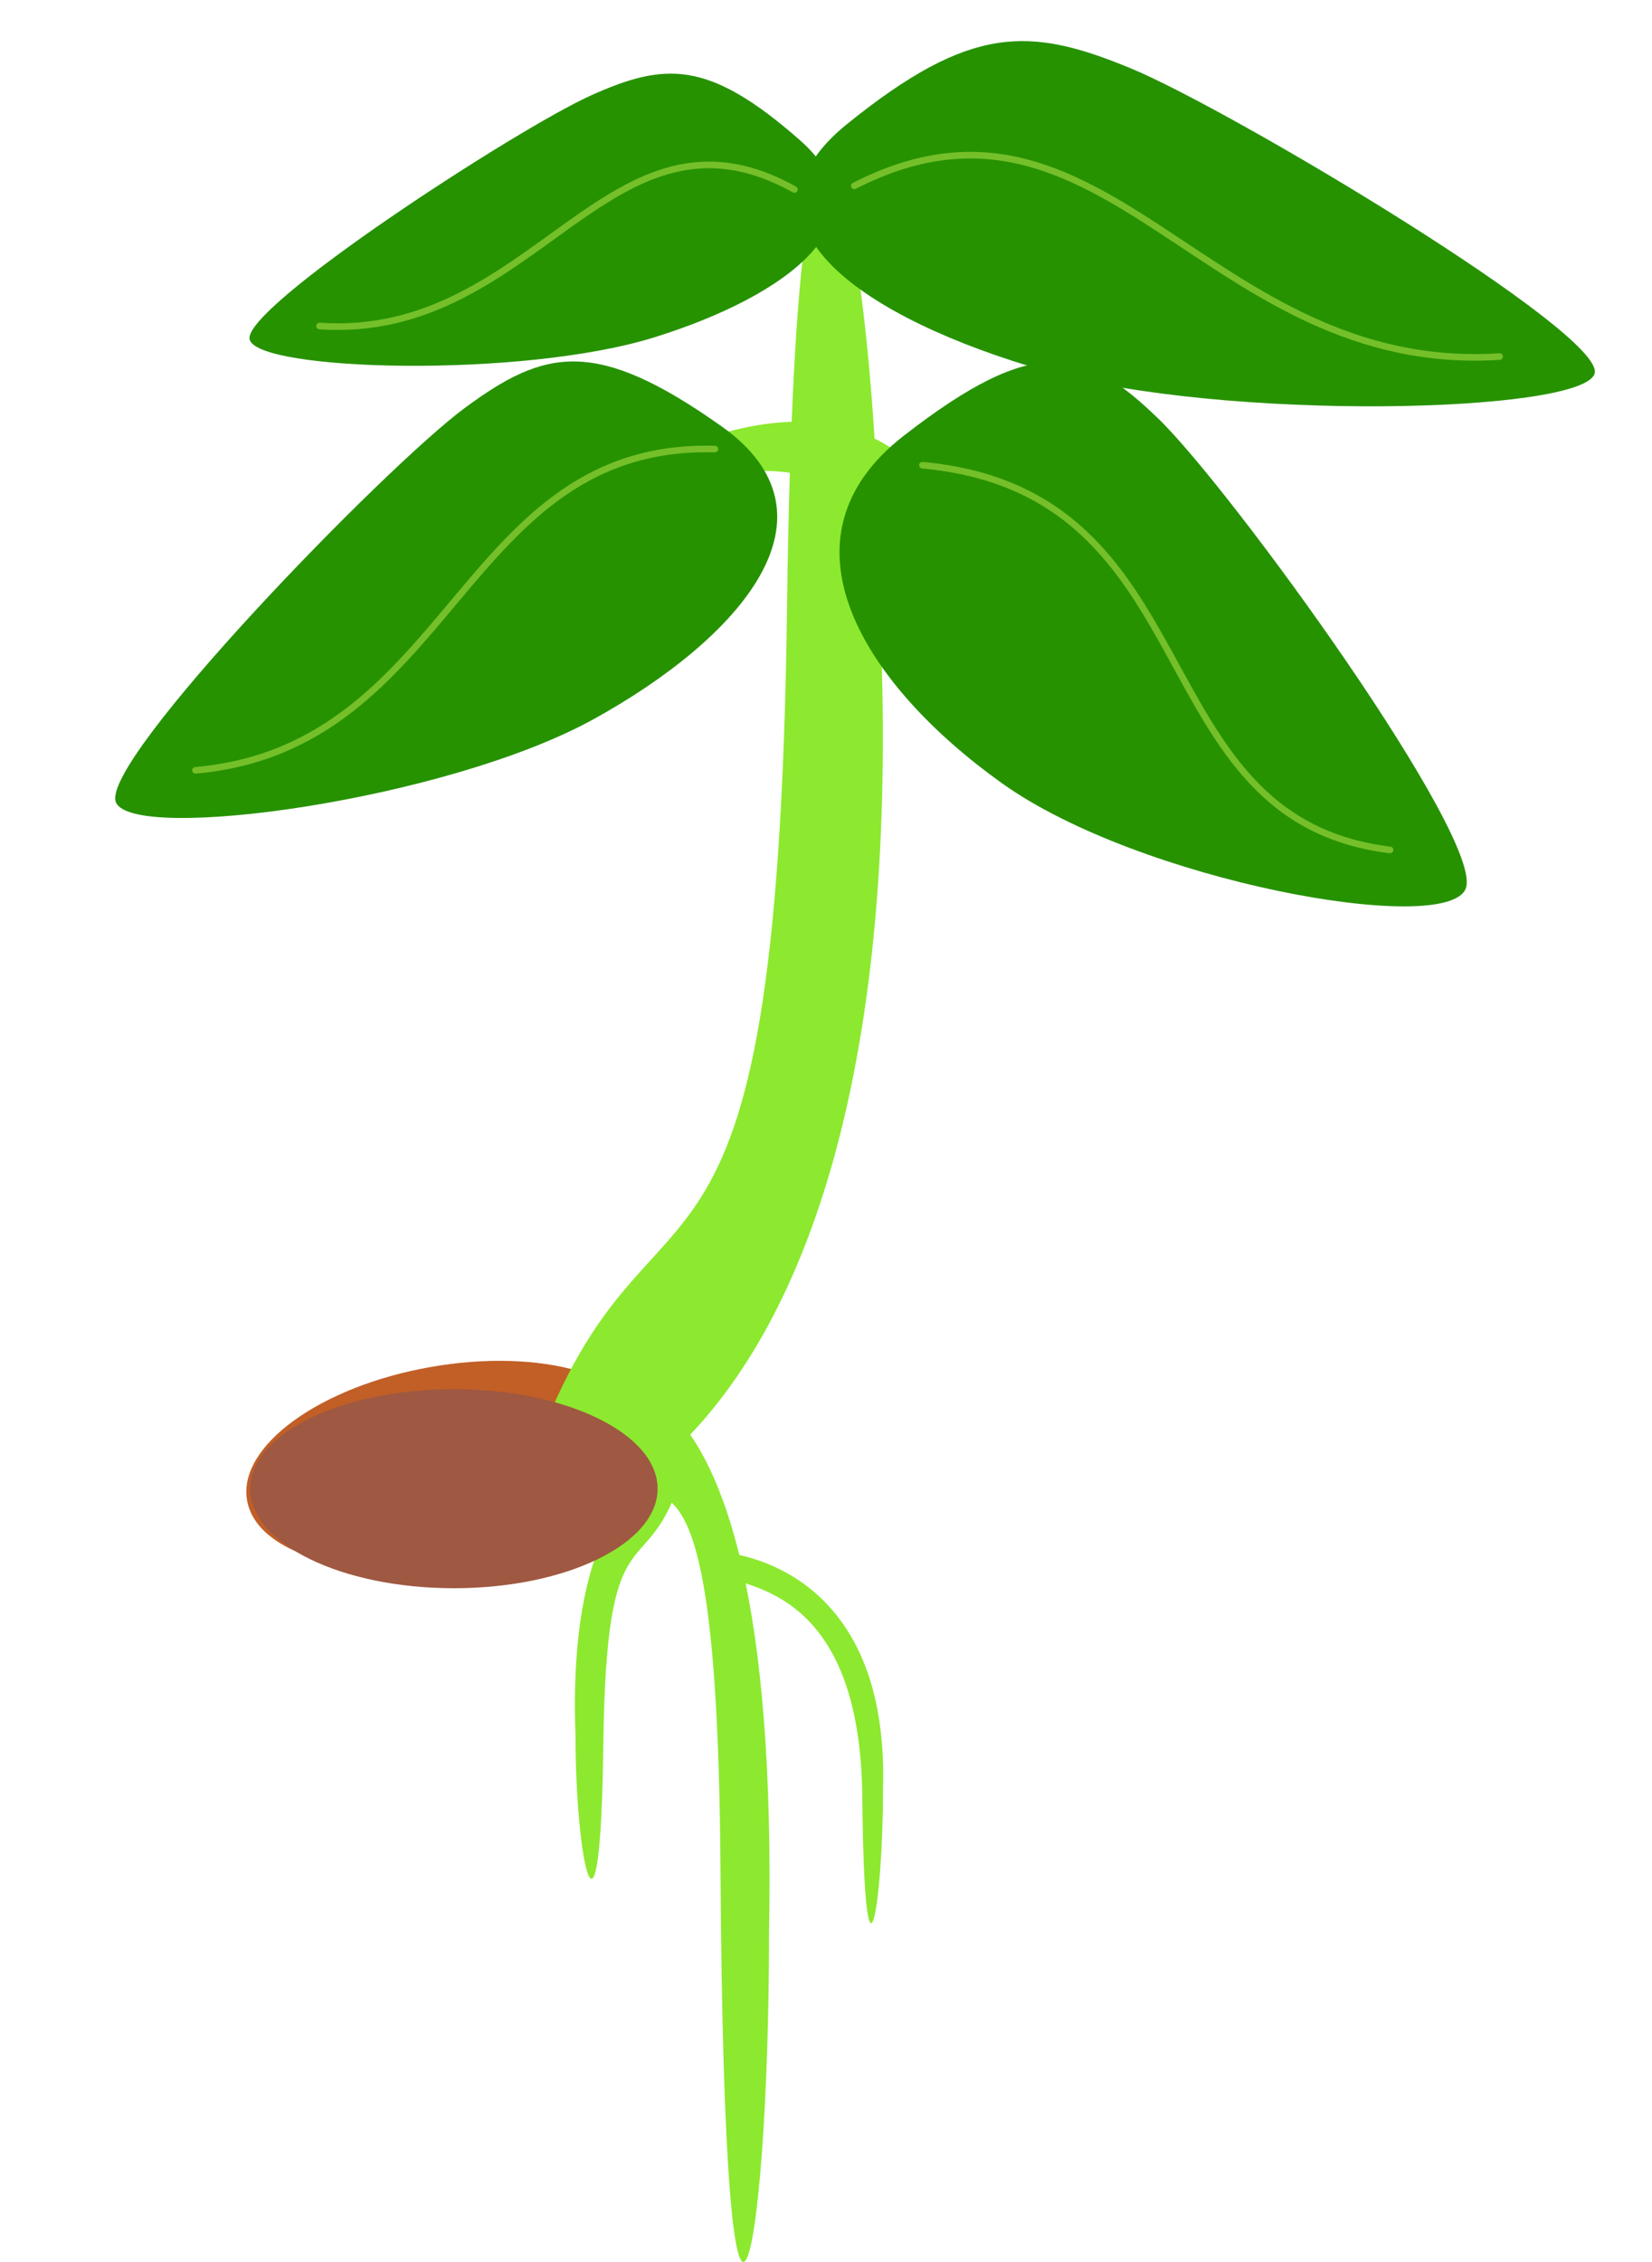 <svg width="999" height="1367" viewBox="0 0 999 1367" fill="none" xmlns="http://www.w3.org/2000/svg">
<ellipse cx="270.73" cy="885.395" rx="123.182" ry="60.142" transform="rotate(-10 270.73 885.395)" fill="#C15F27"/>
<path d="M475.914 368.46C470.031 829.758 394.097 684.376 323.748 876.496L334.796 919.519C334.796 919.519 552.073 881.854 532.654 384.542C532.654 135.034 481.798 -92.838 475.914 368.46Z" fill="#8CE92F"/>
<path d="M435.7 1130.46C433.387 756.535 368.069 995.077 340.415 839.347C340.415 839.347 472.68 765.384 465.046 1168.5C465.046 1370.75 438.013 1504.38 435.7 1130.46Z" fill="#8CE92F"/>
<path d="M364.852 1054.07C366.597 912.928 389.115 957.41 409.978 898.627L406.701 885.464C406.701 885.464 342.267 896.988 348.026 1049.15C348.026 1125.49 363.108 1195.21 364.852 1054.07Z" fill="#8CE92F"/>
<path d="M521.453 1086.08C520.155 953.934 444.396 959.379 429.542 949.959L431.98 937.635C431.98 937.635 538.261 939.011 533.975 1081.47C533.975 1152.94 522.752 1218.22 521.453 1086.08Z" fill="#8CE92F"/>
<path d="M550.827 331.102C475.871 238.468 383.082 311.899 363.155 317.696C343.228 323.493 334.17 322.044 354.268 304.032C374.365 286.019 513.027 198.648 575.697 311.935C613.999 363.697 625.782 423.736 550.827 331.102Z" fill="#8CE92F"/>
<ellipse cx="274.476" cy="899.699" rx="123.182" ry="60.142" fill="#9F5841"/>
<path d="M700.282 252.817C744.485 295.411 898.653 508.295 886.286 537.207C873.918 566.118 689.057 532.695 605.935 473.374C522.814 414.054 466.163 325.858 546.353 263.476C626.543 201.094 656.079 210.224 700.282 252.817Z" fill="#269200"/>
<path d="M557.977 279.154C556.877 279.053 555.903 279.862 555.802 280.962C555.7 282.062 556.509 283.036 557.609 283.137L557.977 279.154ZM840.367 515.652C841.463 515.786 842.461 515.006 842.595 513.91C842.729 512.814 841.949 511.816 840.852 511.682L840.367 515.652ZM557.609 283.137C601.295 287.174 631.049 302.399 653.55 323.193C676.117 344.048 691.479 370.58 706.249 397.468C735.69 451.064 762.723 506.157 840.367 515.652L840.852 511.682C765.525 502.47 739.369 449.453 709.755 395.542C694.998 368.676 679.365 341.604 656.265 320.256C633.098 298.847 602.512 283.269 557.977 279.154L557.609 283.137Z" fill="#75BF2A"/>
<path d="M281.198 246.447C233.032 281.935 59.892 460.206 70.102 484.867C80.311 509.528 270.166 483.707 359.078 434.573C447.99 385.44 512.409 311.486 436.205 257.555C360.001 203.623 329.364 210.959 281.198 246.447Z" fill="#269200"/>
<path d="M432.378 269.392C433.482 269.423 434.352 270.342 434.322 271.446C434.292 272.551 433.372 273.421 432.268 273.391L432.378 269.392ZM118.407 467.532C117.307 467.629 116.336 466.816 116.239 465.716C116.142 464.615 116.956 463.645 118.056 463.548L118.407 467.532ZM432.268 273.391C356.463 271.305 317.597 315.629 277.815 362.997C238.115 410.267 197.529 460.558 118.407 467.532L118.056 463.548C195.322 456.737 234.93 407.84 274.752 360.424C314.492 313.107 354.478 267.249 432.378 269.392L432.268 273.391Z" fill="#75BF2A"/>
<path d="M683.553 41.194C744.07 66.107 971.112 201.744 964.32 225.713C957.527 249.681 740.377 255.146 631.737 224.04C523.097 192.935 437.193 135.539 512.297 74.91C587.401 14.282 623.036 16.28 683.553 41.194Z" fill="#269200"/>
<path d="M515.683 110.555C514.7 111.059 514.311 112.264 514.815 113.247C515.318 114.23 516.523 114.619 517.506 114.115L515.683 110.555ZM906.99 217.482C908.093 217.412 908.929 216.461 908.859 215.359C908.789 214.257 907.838 213.42 906.736 213.49L906.99 217.482ZM517.506 114.115C555.054 94.889 586.844 92.406 616.195 99.204C645.651 106.026 672.792 122.222 700.998 140.68C757.26 177.497 817.467 223.184 906.99 217.482L906.736 213.49C818.791 219.092 759.75 174.346 703.188 137.332C674.981 118.875 647.315 102.306 617.097 95.307C586.774 88.284 554.021 90.924 515.683 110.555L517.506 114.115Z" fill="#75BF2A"/>
<path d="M357.55 57.592C313.023 77.522 145.972 186.032 150.97 205.207C155.968 224.382 315.741 228.754 395.675 203.869C475.609 178.985 538.815 133.068 483.556 84.565C428.296 36.063 402.077 37.661 357.55 57.592Z" fill="#269200"/>
<path d="M481.367 112.757C482.333 113.295 482.679 114.512 482.142 115.478C481.605 116.443 480.387 116.789 479.422 116.252L481.367 112.757ZM193.108 199.021C192.006 198.944 191.174 197.989 191.251 196.887C191.327 195.785 192.282 194.954 193.384 195.03L193.108 199.021ZM479.422 116.252C451.915 100.938 428.691 98.985 407.268 104.38C385.718 109.807 365.829 122.701 345.07 137.471C303.736 166.88 259.248 203.601 193.108 199.021L193.384 195.03C257.819 199.493 301.072 163.867 342.751 134.212C363.499 119.449 383.934 106.131 406.291 100.501C428.775 94.84 453.039 96.985 481.367 112.757L479.422 116.252Z" fill="#75BF2A"/>
</svg>
